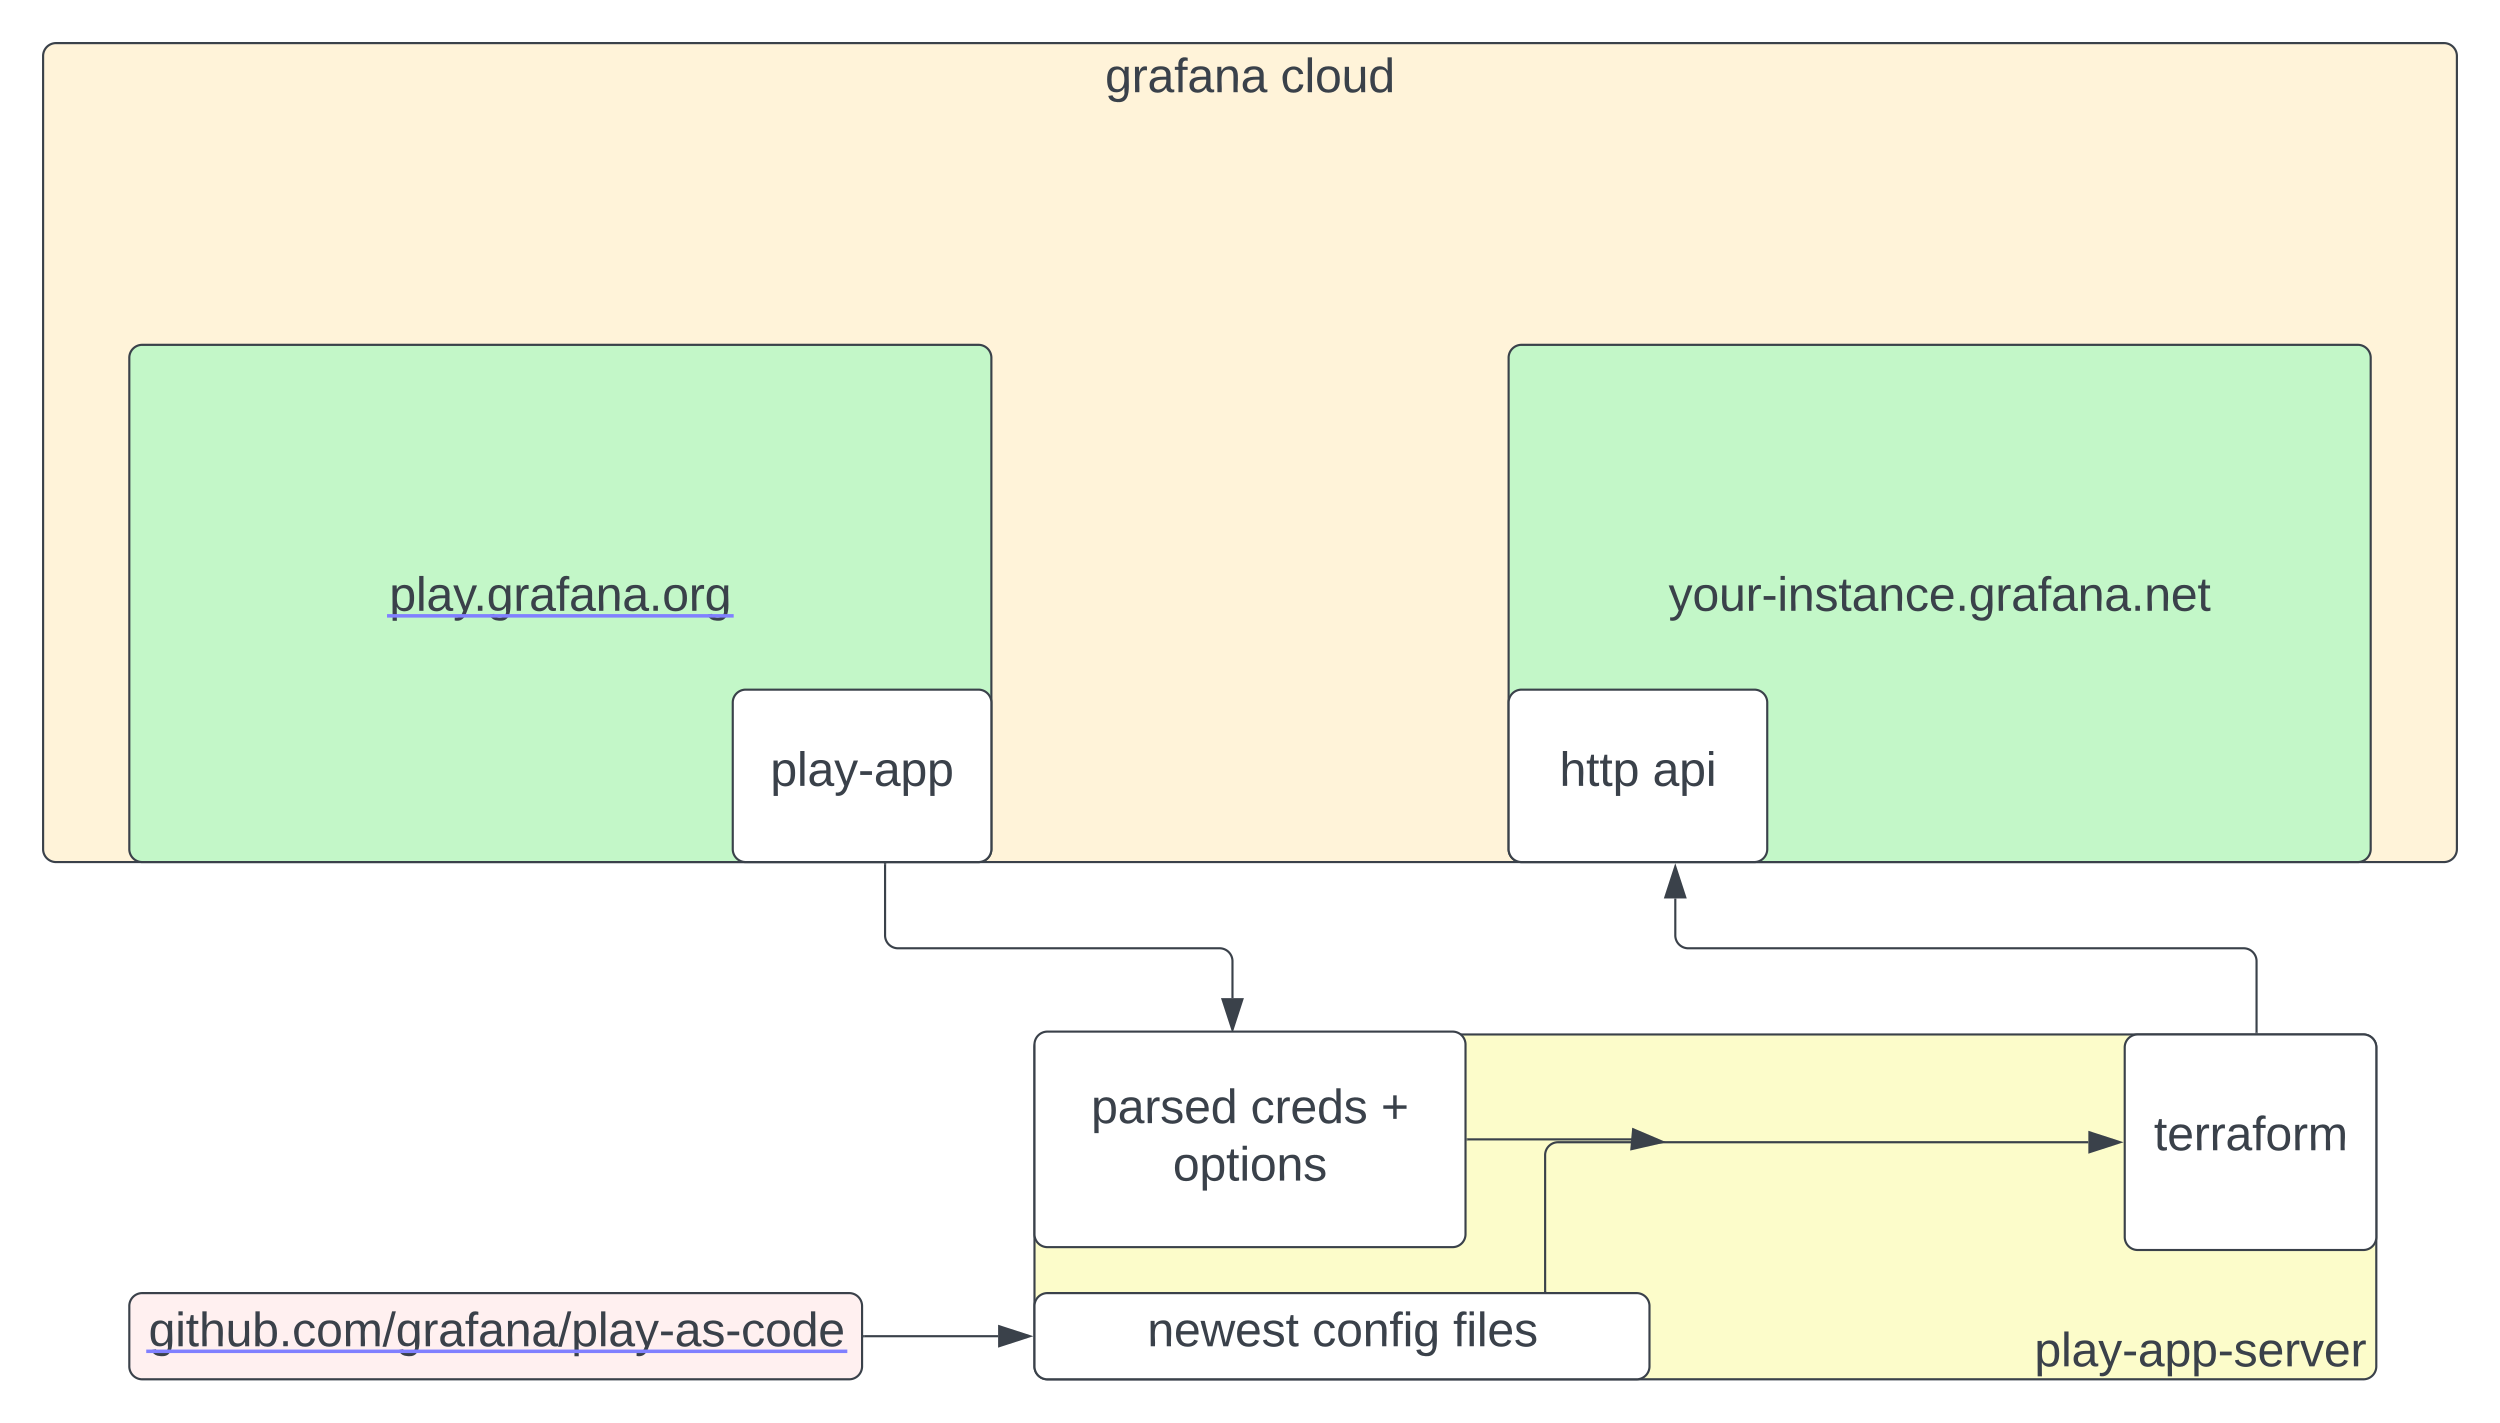 <svg xmlns="http://www.w3.org/2000/svg" xmlns:xlink="http://www.w3.org/1999/xlink" xmlns:lucid="lucid" width="1160" height="660.19"><g transform="translate(-220 -80)" lucid:page-tab-id="0_0"><path d="M0 0h1760v1360H0z" fill="#fff"/><path d="M240 106a6 6 0 0 1 6-6h1108a6 6 0 0 1 6 6v368a6 6 0 0 1-6 6H246a6 6 0 0 1-6-6z" stroke="#3a414a" fill="#fff3d9"/><use xlink:href="#a" transform="matrix(1,0,0,1,245,105) translate(487.778 17.778)"/><use xlink:href="#b" transform="matrix(1,0,0,1,245,105) translate(569.198 17.778)"/><path d="M700 566a6 6 0 0 1 6-6h610.6a6 6 0 0 1 6 6v148a6 6 0 0 1-6 6H706a6 6 0 0 1-6-6z" stroke="#3a414a" fill="#fcfcca"/><use xlink:href="#c" transform="matrix(1,0,0,1,705,565) translate(458.988 148.967)"/><path d="M280 246a6 6 0 0 1 6-6h388a6 6 0 0 1 6 6v228a6 6 0 0 1-6 6H286a6 6 0 0 1-6-6z" stroke="#3a414a" fill="#c3f7c8"/><use xlink:href="#d" transform="matrix(1,0,0,1,285,245) translate(115.679 118.403)"/><a xlink:href="http://play.grafana.org" target="_blank" transform="matrix(1,0,0,1,285,245)"><path class="lucid-link lucid-hotspot lucid-overlay-hotspot" fill-opacity="0" d="M115.68 100.63h158.64v26.67H115.68z"/></a><path d="M560 406a6 6 0 0 1 6-6h108a6 6 0 0 1 6 6v68a6 6 0 0 1-6 6H566a6 6 0 0 1-6-6z" stroke="#3a414a" fill="#fff"/><use xlink:href="#e" transform="matrix(1,0,0,1,565,405) translate(12.469 39.653)"/><path d="M920 246a6 6 0 0 1 6-6h388a6 6 0 0 1 6 6v228a6 6 0 0 1-6 6H926a6 6 0 0 1-6-6z" stroke="#3a414a" fill="#c3f7c8"/><use xlink:href="#f" transform="matrix(1,0,0,1,925,245) translate(69.198 118.403)"/><path d="M1267.04 559v-33a6 6 0 0 0-6-6h-257.7a6 6 0 0 1-6-6v-17.12" stroke="#3a414a" fill="none"/><path d="M1267.54 559.5h-1v-.5h1z" stroke="#3a414a" stroke-width=".05" fill="#3a414a"/><path d="M997.33 482.12l4.64 14.26h-9.27z" stroke="#3a414a" fill="#3a414a"/><path d="M920 406a6 6 0 0 1 6-6h108a6 6 0 0 1 6 6v68a6 6 0 0 1-6 6H926a6 6 0 0 1-6-6z" stroke="#3a414a" fill="#fff"/><use xlink:href="#g" transform="matrix(1,0,0,1,925,405) translate(18.611 39.653)"/><use xlink:href="#h" transform="matrix(1,0,0,1,925,405) translate(61.821 39.653)"/><path d="M1205.87 566a6 6 0 0 1 6-6h104.74a6 6 0 0 1 6 6v88a6 6 0 0 1-6 6h-104.73a6 6 0 0 1-6-6z" stroke="#3a414a" fill="#fff"/><use xlink:href="#i" transform="matrix(1,0,0,1,1210.87,565) translate(8.562 48.715)"/><path d="M700 686a6 6 0 0 1 6-6h273.36a6 6 0 0 1 6 6v28a6 6 0 0 1-6 6H706a6 6 0 0 1-6-6z" stroke="#3a414a" fill="#fff"/><use xlink:href="#j" transform="matrix(1,0,0,1,705,685) translate(47.383 19.653)"/><use xlink:href="#k" transform="matrix(1,0,0,1,705,685) translate(123.864 19.653)"/><use xlink:href="#l" transform="matrix(1,0,0,1,705,685) translate(189.235 19.653)"/><path d="M280 686a6 6 0 0 1 6-6h328a6 6 0 0 1 6 6v28a6 6 0 0 1-6 6H286a6 6 0 0 1-6-6z" stroke="#3a414a" fill="#fff0f0"/><use xlink:href="#m" transform="matrix(1,0,0,1,285,685) translate(3.957 19.653)"/><a xlink:href="http://github.com/grafana/play-as-code" target="_blank" transform="matrix(1,0,0,1,285,685)"><path class="lucid-link lucid-hotspot lucid-overlay-hotspot" fill-opacity="0" d="M3.96 1.88h323.1v26.67H3.95z"/></a><path d="M630.67 481v33a6 6 0 0 0 6 6h149.2a6 6 0 0 1 6 6v17.12" stroke="#3a414a" fill="none"/><path d="M631.17 481h-1v-.5h1z" stroke="#3a414a" stroke-width=".05" fill="#3a414a"/><path d="M791.86 557.88l-4.64-14.26h9.27z" stroke="#3a414a" fill="#3a414a"/><path d="M936.94 679v-63a6 6 0 0 1 6-6H1189" stroke="#3a414a" fill="none"/><path d="M937.44 679.5h-1v-.5h1z" stroke="#3a414a" stroke-width=".05" fill="#3a414a"/><path d="M1203.75 610l-14.26 4.63v-9.26z" stroke="#3a414a" fill="#3a414a"/><path d="M700 564.67a6 6 0 0 1 6-6h188a6 6 0 0 1 6 6v88a6 6 0 0 1-6 6H706a6 6 0 0 1-6-6z" stroke="#3a414a" fill="#fff"/><use xlink:href="#n" transform="matrix(1,0,0,1,705,563.667) translate(21.296 37.465)"/><use xlink:href="#o" transform="matrix(1,0,0,1,705,563.667) translate(95.309 37.465)"/><use xlink:href="#p" transform="matrix(1,0,0,1,705,563.667) translate(155.741 37.465)"/><use xlink:href="#q" transform="matrix(1,0,0,1,705,563.667) translate(59.228 64.132)"/><path d="M901 608.67h77.14" stroke="#3a414a" fill="none"/><path d="M901 609.17h-.5v-1h.5z" stroke="#3a414a" stroke-width=".05" fill="#3a414a"/><path d="M991.58 609.86l-14.62 3.36.82-9.24z" stroke="#3a414a" fill="#3a414a"/><path d="M621 700h62.12" stroke="#3a414a" fill="none"/><path d="M621 700.5h-.5v-1h.5z" stroke="#3a414a" stroke-width=".05" fill="#3a414a"/><path d="M697.88 700l-14.26 4.63v-9.26z" stroke="#3a414a" fill="#3a414a"/><defs><path fill="#3a414a" d="M177-190C167-65 218 103 67 71c-23-6-38-20-44-43l32-5c15 47 100 32 89-28v-30C133-14 115 1 83 1 29 1 15-40 15-95c0-56 16-97 71-98 29-1 48 16 59 35 1-10 0-23 2-32h30zM94-22c36 0 50-32 50-73 0-42-14-75-50-75-39 0-46 34-46 75s6 73 46 73" id="r"/><path fill="#3a414a" d="M114-163C36-179 61-72 57 0H25l-1-190h30c1 12-1 29 2 39 6-27 23-49 58-41v29" id="s"/><path fill="#3a414a" d="M141-36C126-15 110 5 73 4 37 3 15-17 15-53c-1-64 63-63 125-63 3-35-9-54-41-54-24 1-41 7-42 31l-33-3c5-37 33-52 76-52 45 0 72 20 72 64v82c-1 20 7 32 28 27v20c-31 9-61-2-59-35zM48-53c0 20 12 33 32 33 41-3 63-29 60-74-43 2-92-5-92 41" id="t"/><path fill="#3a414a" d="M101-234c-31-9-42 10-38 44h38v23H63V0H32v-167H5v-23h27c-7-52 17-82 69-68v24" id="u"/><path fill="#3a414a" d="M117-194c89-4 53 116 60 194h-32v-121c0-31-8-49-39-48C34-167 62-67 57 0H25l-1-190h30c1 10-1 24 2 32 11-22 29-35 61-36" id="v"/><g id="a"><use transform="matrix(0.062,0,0,0.062,0,0)" xlink:href="#r"/><use transform="matrix(0.062,0,0,0.062,12.346,0)" xlink:href="#s"/><use transform="matrix(0.062,0,0,0.062,19.691,0)" xlink:href="#t"/><use transform="matrix(0.062,0,0,0.062,32.037,0)" xlink:href="#u"/><use transform="matrix(0.062,0,0,0.062,38.21,0)" xlink:href="#t"/><use transform="matrix(0.062,0,0,0.062,50.556,0)" xlink:href="#v"/><use transform="matrix(0.062,0,0,0.062,62.901,0)" xlink:href="#t"/></g><path fill="#3a414a" d="M96-169c-40 0-48 33-48 73s9 75 48 75c24 0 41-14 43-38l32 2c-6 37-31 61-74 61-59 0-76-41-82-99-10-93 101-131 147-64 4 7 5 14 7 22l-32 3c-4-21-16-35-41-35" id="w"/><path fill="#3a414a" d="M24 0v-261h32V0H24" id="x"/><path fill="#3a414a" d="M100-194c62-1 85 37 85 99 1 63-27 99-86 99S16-35 15-95c0-66 28-99 85-99zM99-20c44 1 53-31 53-75 0-43-8-75-51-75s-53 32-53 75 10 74 51 75" id="y"/><path fill="#3a414a" d="M84 4C-5 8 30-112 23-190h32v120c0 31 7 50 39 49 72-2 45-101 50-169h31l1 190h-30c-1-10 1-25-2-33-11 22-28 36-60 37" id="z"/><path fill="#3a414a" d="M85-194c31 0 48 13 60 33l-1-100h32l1 261h-30c-2-10 0-23-3-31C134-8 116 4 85 4 32 4 16-35 15-94c0-66 23-100 70-100zm9 24c-40 0-46 34-46 75 0 40 6 74 45 74 42 0 51-32 51-76 0-42-9-74-50-73" id="A"/><g id="b"><use transform="matrix(0.062,0,0,0.062,0,0)" xlink:href="#w"/><use transform="matrix(0.062,0,0,0.062,11.111,0)" xlink:href="#x"/><use transform="matrix(0.062,0,0,0.062,15.988,0)" xlink:href="#y"/><use transform="matrix(0.062,0,0,0.062,28.333,0)" xlink:href="#z"/><use transform="matrix(0.062,0,0,0.062,40.679,0)" xlink:href="#A"/></g><path fill="#3a414a" d="M115-194c55 1 70 41 70 98S169 2 115 4C84 4 66-9 55-30l1 105H24l-1-265h31l2 30c10-21 28-34 59-34zm-8 174c40 0 45-34 45-75s-6-73-45-74c-42 0-51 32-51 76 0 43 10 73 51 73" id="B"/><path fill="#3a414a" d="M179-190L93 31C79 59 56 82 12 73V49c39 6 53-20 64-50L1-190h34L92-34l54-156h33" id="C"/><path fill="#3a414a" d="M16-82v-28h88v28H16" id="D"/><path fill="#3a414a" d="M135-143c-3-34-86-38-87 0 15 53 115 12 119 90S17 21 10-45l28-5c4 36 97 45 98 0-10-56-113-15-118-90-4-57 82-63 122-42 12 7 21 19 24 35" id="E"/><path fill="#3a414a" d="M100-194c63 0 86 42 84 106H49c0 40 14 67 53 68 26 1 43-12 49-29l28 8c-11 28-37 45-77 45C44 4 14-33 15-96c1-61 26-98 85-98zm52 81c6-60-76-77-97-28-3 7-6 17-6 28h103" id="F"/><path fill="#3a414a" d="M108 0H70L1-190h34L89-25l56-165h34" id="G"/><g id="c"><use transform="matrix(0.062,0,0,0.062,0,0)" xlink:href="#B"/><use transform="matrix(0.062,0,0,0.062,12.346,0)" xlink:href="#x"/><use transform="matrix(0.062,0,0,0.062,17.222,0)" xlink:href="#t"/><use transform="matrix(0.062,0,0,0.062,29.568,0)" xlink:href="#C"/><use transform="matrix(0.062,0,0,0.062,40.679,0)" xlink:href="#D"/><use transform="matrix(0.062,0,0,0.062,48.025,0)" xlink:href="#t"/><use transform="matrix(0.062,0,0,0.062,60.37,0)" xlink:href="#B"/><use transform="matrix(0.062,0,0,0.062,72.716,0)" xlink:href="#B"/><use transform="matrix(0.062,0,0,0.062,85.062,0)" xlink:href="#D"/><use transform="matrix(0.062,0,0,0.062,92.407,0)" xlink:href="#E"/><use transform="matrix(0.062,0,0,0.062,103.519,0)" xlink:href="#F"/><use transform="matrix(0.062,0,0,0.062,115.864,0)" xlink:href="#s"/><use transform="matrix(0.062,0,0,0.062,123.21,0)" xlink:href="#G"/><use transform="matrix(0.062,0,0,0.062,134.321,0)" xlink:href="#F"/><use transform="matrix(0.062,0,0,0.062,146.667,0)" xlink:href="#s"/></g><path fill="#3a414a" d="M33 0v-38h34V0H33" id="H"/><g id="d"><use transform="matrix(0.062,0,0,0.062,0,0)" xlink:href="#B"/><use transform="matrix(0.062,0,0,0.062,12.346,0)" xlink:href="#x"/><use transform="matrix(0.062,0,0,0.062,17.222,0)" xlink:href="#t"/><use transform="matrix(0.062,0,0,0.062,29.568,0)" xlink:href="#C"/><use transform="matrix(0.062,0,0,0.062,39.012,0)" xlink:href="#H"/><use transform="matrix(0.062,0,0,0.062,45.185,0)" xlink:href="#r"/><use transform="matrix(0.062,0,0,0.062,57.531,0)" xlink:href="#s"/><use transform="matrix(0.062,0,0,0.062,64.877,0)" xlink:href="#t"/><use transform="matrix(0.062,0,0,0.062,77.222,0)" xlink:href="#u"/><use transform="matrix(0.062,0,0,0.062,83.395,0)" xlink:href="#t"/><use transform="matrix(0.062,0,0,0.062,95.741,0)" xlink:href="#v"/><use transform="matrix(0.062,0,0,0.062,108.086,0)" xlink:href="#t"/><use transform="matrix(0.062,0,0,0.062,120.432,0)" xlink:href="#H"/><use transform="matrix(0.062,0,0,0.062,126.605,0)" xlink:href="#y"/><use transform="matrix(0.062,0,0,0.062,138.951,0)" xlink:href="#s"/><use transform="matrix(0.062,0,0,0.062,146.296,0)" xlink:href="#r"/><path fill="#8080ff" d="M-1.1 1.54h160.85v1.63H-1.1z"/></g><g id="e"><use transform="matrix(0.062,0,0,0.062,0,0)" xlink:href="#B"/><use transform="matrix(0.062,0,0,0.062,12.346,0)" xlink:href="#x"/><use transform="matrix(0.062,0,0,0.062,17.222,0)" xlink:href="#t"/><use transform="matrix(0.062,0,0,0.062,29.568,0)" xlink:href="#C"/><use transform="matrix(0.062,0,0,0.062,40.679,0)" xlink:href="#D"/><use transform="matrix(0.062,0,0,0.062,48.025,0)" xlink:href="#t"/><use transform="matrix(0.062,0,0,0.062,60.37,0)" xlink:href="#B"/><use transform="matrix(0.062,0,0,0.062,72.716,0)" xlink:href="#B"/></g><path fill="#3a414a" d="M24-231v-30h32v30H24zM24 0v-190h32V0H24" id="I"/><path fill="#3a414a" d="M59-47c-2 24 18 29 38 22v24C64 9 27 4 27-40v-127H5v-23h24l9-43h21v43h35v23H59v120" id="J"/><g id="f"><use transform="matrix(0.062,0,0,0.062,0,0)" xlink:href="#C"/><use transform="matrix(0.062,0,0,0.062,11.111,0)" xlink:href="#y"/><use transform="matrix(0.062,0,0,0.062,23.457,0)" xlink:href="#z"/><use transform="matrix(0.062,0,0,0.062,35.802,0)" xlink:href="#s"/><use transform="matrix(0.062,0,0,0.062,43.148,0)" xlink:href="#D"/><use transform="matrix(0.062,0,0,0.062,50.494,0)" xlink:href="#I"/><use transform="matrix(0.062,0,0,0.062,55.37,0)" xlink:href="#v"/><use transform="matrix(0.062,0,0,0.062,67.716,0)" xlink:href="#E"/><use transform="matrix(0.062,0,0,0.062,78.827,0)" xlink:href="#J"/><use transform="matrix(0.062,0,0,0.062,85,0)" xlink:href="#t"/><use transform="matrix(0.062,0,0,0.062,97.346,0)" xlink:href="#v"/><use transform="matrix(0.062,0,0,0.062,109.691,0)" xlink:href="#w"/><use transform="matrix(0.062,0,0,0.062,120.802,0)" xlink:href="#F"/><use transform="matrix(0.062,0,0,0.062,133.148,0)" xlink:href="#H"/><use transform="matrix(0.062,0,0,0.062,139.321,0)" xlink:href="#r"/><use transform="matrix(0.062,0,0,0.062,151.667,0)" xlink:href="#s"/><use transform="matrix(0.062,0,0,0.062,159.012,0)" xlink:href="#t"/><use transform="matrix(0.062,0,0,0.062,171.358,0)" xlink:href="#u"/><use transform="matrix(0.062,0,0,0.062,177.531,0)" xlink:href="#t"/><use transform="matrix(0.062,0,0,0.062,189.877,0)" xlink:href="#v"/><use transform="matrix(0.062,0,0,0.062,202.222,0)" xlink:href="#t"/><use transform="matrix(0.062,0,0,0.062,214.568,0)" xlink:href="#H"/><use transform="matrix(0.062,0,0,0.062,220.741,0)" xlink:href="#v"/><use transform="matrix(0.062,0,0,0.062,233.086,0)" xlink:href="#F"/><use transform="matrix(0.062,0,0,0.062,245.432,0)" xlink:href="#J"/></g><path fill="#3a414a" d="M106-169C34-169 62-67 57 0H25v-261h32l-1 103c12-21 28-36 61-36 89 0 53 116 60 194h-32v-121c2-32-8-49-39-48" id="K"/><g id="g"><use transform="matrix(0.062,0,0,0.062,0,0)" xlink:href="#K"/><use transform="matrix(0.062,0,0,0.062,12.346,0)" xlink:href="#J"/><use transform="matrix(0.062,0,0,0.062,18.519,0)" xlink:href="#J"/><use transform="matrix(0.062,0,0,0.062,24.691,0)" xlink:href="#B"/></g><g id="h"><use transform="matrix(0.062,0,0,0.062,0,0)" xlink:href="#t"/><use transform="matrix(0.062,0,0,0.062,12.346,0)" xlink:href="#B"/><use transform="matrix(0.062,0,0,0.062,24.691,0)" xlink:href="#I"/></g><path fill="#3a414a" d="M210-169c-67 3-38 105-44 169h-31v-121c0-29-5-50-35-48C34-165 62-65 56 0H25l-1-190h30c1 10-1 24 2 32 10-44 99-50 107 0 11-21 27-35 58-36 85-2 47 119 55 194h-31v-121c0-29-5-49-35-48" id="L"/><g id="i"><use transform="matrix(0.062,0,0,0.062,0,0)" xlink:href="#J"/><use transform="matrix(0.062,0,0,0.062,6.173,0)" xlink:href="#F"/><use transform="matrix(0.062,0,0,0.062,18.519,0)" xlink:href="#s"/><use transform="matrix(0.062,0,0,0.062,25.864,0)" xlink:href="#s"/><use transform="matrix(0.062,0,0,0.062,33.21,0)" xlink:href="#t"/><use transform="matrix(0.062,0,0,0.062,45.556,0)" xlink:href="#u"/><use transform="matrix(0.062,0,0,0.062,51.728,0)" xlink:href="#y"/><use transform="matrix(0.062,0,0,0.062,64.074,0)" xlink:href="#s"/><use transform="matrix(0.062,0,0,0.062,71.42,0)" xlink:href="#L"/></g><path fill="#3a414a" d="M206 0h-36l-40-164L89 0H53L-1-190h32L70-26l43-164h34l41 164 42-164h31" id="M"/><g id="j"><use transform="matrix(0.062,0,0,0.062,0,0)" xlink:href="#v"/><use transform="matrix(0.062,0,0,0.062,12.346,0)" xlink:href="#F"/><use transform="matrix(0.062,0,0,0.062,24.691,0)" xlink:href="#M"/><use transform="matrix(0.062,0,0,0.062,40.679,0)" xlink:href="#F"/><use transform="matrix(0.062,0,0,0.062,53.025,0)" xlink:href="#E"/><use transform="matrix(0.062,0,0,0.062,64.136,0)" xlink:href="#J"/></g><g id="k"><use transform="matrix(0.062,0,0,0.062,0,0)" xlink:href="#w"/><use transform="matrix(0.062,0,0,0.062,11.111,0)" xlink:href="#y"/><use transform="matrix(0.062,0,0,0.062,23.457,0)" xlink:href="#v"/><use transform="matrix(0.062,0,0,0.062,35.802,0)" xlink:href="#u"/><use transform="matrix(0.062,0,0,0.062,41.975,0)" xlink:href="#I"/><use transform="matrix(0.062,0,0,0.062,46.852,0)" xlink:href="#r"/></g><g id="l"><use transform="matrix(0.062,0,0,0.062,0,0)" xlink:href="#u"/><use transform="matrix(0.062,0,0,0.062,6.173,0)" xlink:href="#I"/><use transform="matrix(0.062,0,0,0.062,11.049,0)" xlink:href="#x"/><use transform="matrix(0.062,0,0,0.062,15.926,0)" xlink:href="#F"/><use transform="matrix(0.062,0,0,0.062,28.272,0)" xlink:href="#E"/></g><path fill="#3a414a" d="M115-194c53 0 69 39 70 98 0 66-23 100-70 100C84 3 66-7 56-30L54 0H23l1-261h32v101c10-23 28-34 59-34zm-8 174c40 0 45-34 45-75 0-40-5-75-45-74-42 0-51 32-51 76 0 43 10 73 51 73" id="N"/><path fill="#3a414a" d="M0 4l72-265h28L28 4H0" id="O"/><g id="m"><use transform="matrix(0.062,0,0,0.062,0,0)" xlink:href="#r"/><use transform="matrix(0.062,0,0,0.062,12.346,0)" xlink:href="#I"/><use transform="matrix(0.062,0,0,0.062,17.222,0)" xlink:href="#J"/><use transform="matrix(0.062,0,0,0.062,23.395,0)" xlink:href="#K"/><use transform="matrix(0.062,0,0,0.062,35.741,0)" xlink:href="#z"/><use transform="matrix(0.062,0,0,0.062,48.086,0)" xlink:href="#N"/><use transform="matrix(0.062,0,0,0.062,60.432,0)" xlink:href="#H"/><use transform="matrix(0.062,0,0,0.062,66.605,0)" xlink:href="#w"/><use transform="matrix(0.062,0,0,0.062,77.716,0)" xlink:href="#y"/><use transform="matrix(0.062,0,0,0.062,90.062,0)" xlink:href="#L"/><use transform="matrix(0.062,0,0,0.062,108.519,0)" xlink:href="#O"/><use transform="matrix(0.062,0,0,0.062,114.691,0)" xlink:href="#r"/><use transform="matrix(0.062,0,0,0.062,127.037,0)" xlink:href="#s"/><use transform="matrix(0.062,0,0,0.062,134.383,0)" xlink:href="#t"/><use transform="matrix(0.062,0,0,0.062,146.728,0)" xlink:href="#u"/><use transform="matrix(0.062,0,0,0.062,152.901,0)" xlink:href="#t"/><use transform="matrix(0.062,0,0,0.062,165.247,0)" xlink:href="#v"/><use transform="matrix(0.062,0,0,0.062,177.593,0)" xlink:href="#t"/><use transform="matrix(0.062,0,0,0.062,189.938,0)" xlink:href="#O"/><use transform="matrix(0.062,0,0,0.062,196.111,0)" xlink:href="#B"/><use transform="matrix(0.062,0,0,0.062,208.457,0)" xlink:href="#x"/><use transform="matrix(0.062,0,0,0.062,213.333,0)" xlink:href="#t"/><use transform="matrix(0.062,0,0,0.062,225.679,0)" xlink:href="#C"/><use transform="matrix(0.062,0,0,0.062,236.79,0)" xlink:href="#D"/><use transform="matrix(0.062,0,0,0.062,244.136,0)" xlink:href="#t"/><use transform="matrix(0.062,0,0,0.062,256.481,0)" xlink:href="#E"/><use transform="matrix(0.062,0,0,0.062,267.593,0)" xlink:href="#D"/><use transform="matrix(0.062,0,0,0.062,274.938,0)" xlink:href="#w"/><use transform="matrix(0.062,0,0,0.062,286.049,0)" xlink:href="#y"/><use transform="matrix(0.062,0,0,0.062,298.395,0)" xlink:href="#A"/><use transform="matrix(0.062,0,0,0.062,310.741,0)" xlink:href="#F"/><path fill="#8080ff" d="M-1.1 1.54h325.3v1.63H-1.1z"/></g><g id="n"><use transform="matrix(0.062,0,0,0.062,0,0)" xlink:href="#B"/><use transform="matrix(0.062,0,0,0.062,12.346,0)" xlink:href="#t"/><use transform="matrix(0.062,0,0,0.062,24.691,0)" xlink:href="#s"/><use transform="matrix(0.062,0,0,0.062,32.037,0)" xlink:href="#E"/><use transform="matrix(0.062,0,0,0.062,43.148,0)" xlink:href="#F"/><use transform="matrix(0.062,0,0,0.062,55.494,0)" xlink:href="#A"/></g><g id="o"><use transform="matrix(0.062,0,0,0.062,0,0)" xlink:href="#w"/><use transform="matrix(0.062,0,0,0.062,11.111,0)" xlink:href="#s"/><use transform="matrix(0.062,0,0,0.062,18.457,0)" xlink:href="#F"/><use transform="matrix(0.062,0,0,0.062,30.802,0)" xlink:href="#A"/><use transform="matrix(0.062,0,0,0.062,43.148,0)" xlink:href="#E"/></g><path fill="#3a414a" d="M118-107v75H92v-75H18v-26h74v-75h26v75h74v26h-74" id="P"/><use transform="matrix(0.062,0,0,0.062,0,0)" xlink:href="#P" id="p"/><g id="q"><use transform="matrix(0.062,0,0,0.062,0,0)" xlink:href="#y"/><use transform="matrix(0.062,0,0,0.062,12.346,0)" xlink:href="#B"/><use transform="matrix(0.062,0,0,0.062,24.691,0)" xlink:href="#J"/><use transform="matrix(0.062,0,0,0.062,30.864,0)" xlink:href="#I"/><use transform="matrix(0.062,0,0,0.062,35.741,0)" xlink:href="#y"/><use transform="matrix(0.062,0,0,0.062,48.086,0)" xlink:href="#v"/><use transform="matrix(0.062,0,0,0.062,60.432,0)" xlink:href="#E"/></g></defs></g></svg>